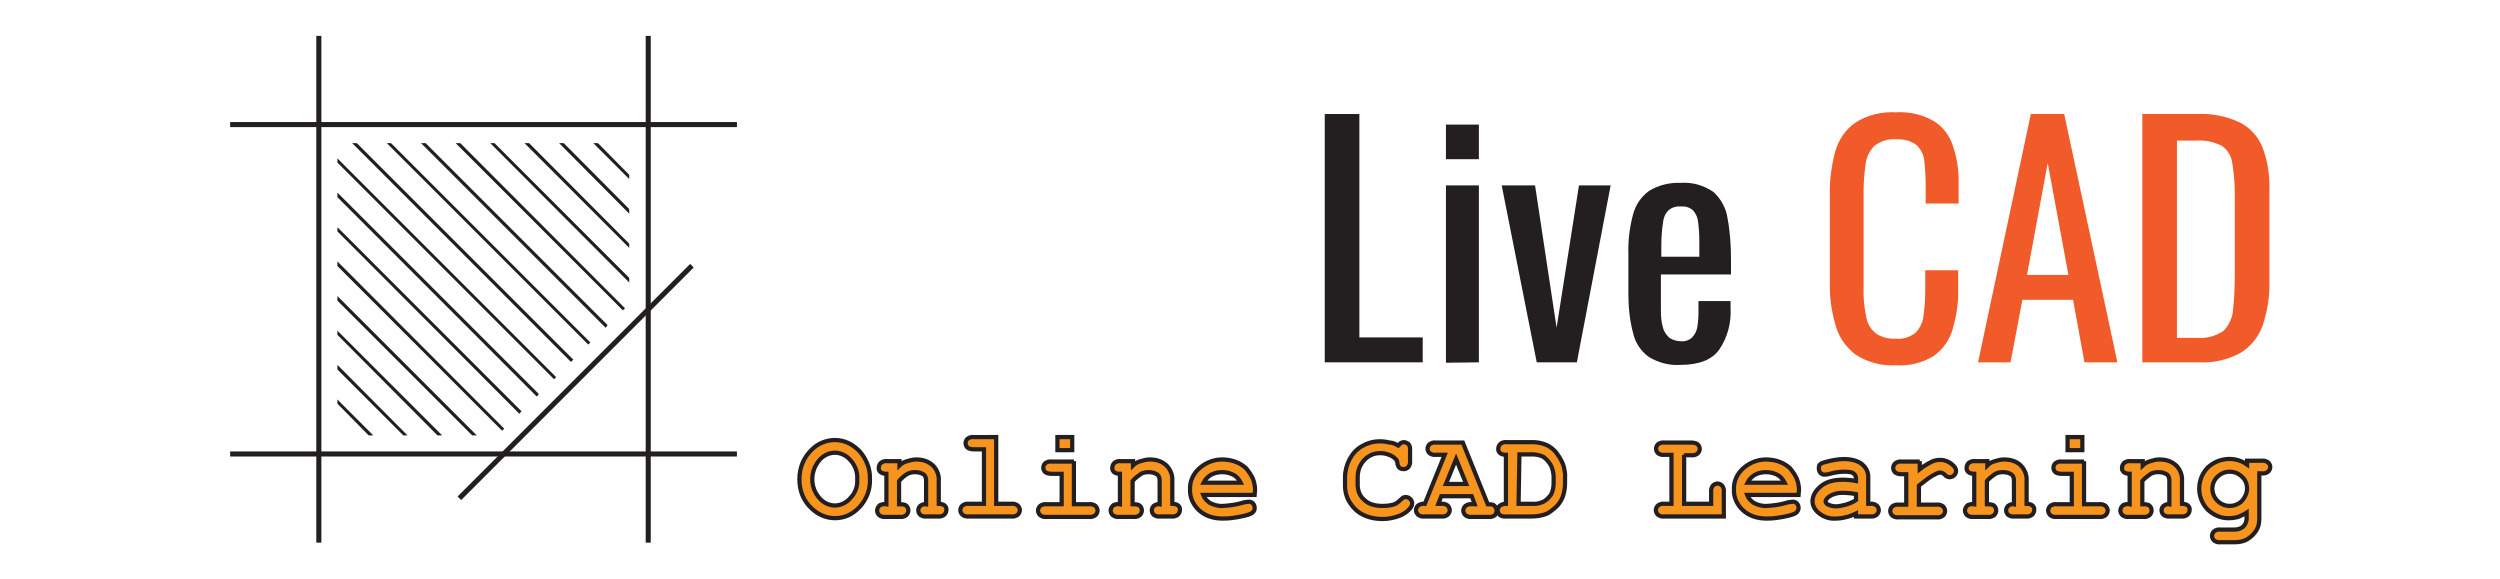 <?xml version="1.0" encoding="utf-8"?>
<!-- Generator: Adobe Illustrator 28.1.0, SVG Export Plug-In . SVG Version: 6.00 Build 0)  -->
<svg version="1.1" id="Layer_1" xmlns="http://www.w3.org/2000/svg" xmlns:xlink="http://www.w3.org/1999/xlink" x="0px" y="0px"
	 viewBox="0 0 592 137" style="enable-background:new 0 0 592 137;" xml:space="preserve">
<style type="text/css">
	.st0{fill:#231F20;}
	.st1{fill:#F15A29;}
	.st2{fill:#F7941D;stroke:#231F20;stroke-miterlimit:10;}
</style>
<g>
	<g>
		<polygon class="st0" points="313.7,85.8 313.7,27 321.9,27 321.9,79.9 336.9,79.9 336.9,85.8 		"/>
		<path class="st0" d="M342.4,37.7v-8.2h7.8v8.2H342.4z M342.4,85.9v-42h7.8v41.9L342.4,85.9z"/>
		<polygon class="st0" points="363.9,85.8 355.6,43.9 363.5,43.9 368.6,77.6 373.9,43.9 381.4,43.9 373.4,85.8 		"/>
		<path class="st0" d="M398,86.4c-2.7,0.2-5.3-0.5-7.6-1.9c-1.9-1.4-3.2-3.4-3.7-5.7c-0.8-3-1.1-6.1-1.1-9.2v-9.5
			c-0.1-3.1,0.3-6.3,1.1-9.3c0.6-2.3,1.9-4.2,3.8-5.6c2.3-1.4,4.9-2,7.5-1.9c2.8-0.2,5.5,0.6,7.8,2.2c1.8,1.7,3,3.9,3.3,6.3
			c0.6,3.2,0.8,6.5,0.8,9.7V65h-16.6v8.5c0,1.4,0.1,2.8,0.5,4.1c0.2,0.9,0.8,1.7,1.5,2.4c0.8,0.5,1.8,0.8,2.7,0.8
			c1,0.1,1.9-0.2,2.6-0.8c0.7-0.7,1.1-1.5,1.3-2.4c0.2-1.2,0.3-2.4,0.3-3.7v-2.6h7.6v1.6c0.2,3.5-0.7,7-2.7,9.9
			C405.4,85.2,402.3,86.4,398,86.4z M393.4,60.8h9V57c0-1.5-0.1-3-0.3-4.5c-0.1-1-0.5-1.9-1.2-2.7c-0.8-0.7-1.8-1-2.9-0.9
			c-1-0.1-2.1,0.2-2.9,0.9c-0.8,0.8-1.2,1.8-1.3,2.9c-0.3,1.9-0.4,3.8-0.4,5.7L393.4,60.8z"/>
		<path class="st1" d="M449,86.5c-3.4,0.2-6.8-0.7-9.7-2.6c-2.3-1.8-4-4.3-4.7-7.1c-0.9-3.2-1.4-6.5-1.3-9.9V46.2
			c-0.1-3.5,0.4-7,1.3-10.4c0.8-2.8,2.5-5.2,4.8-6.8c2.9-1.8,6.2-2.6,9.6-2.4c3.1-0.2,6.1,0.5,8.8,2c2.2,1.3,3.8,3.4,4.6,5.8
			c1,2.9,1.5,6,1.4,9.1v4.7H456v-4.1c0-1.9-0.1-3.9-0.3-5.8c-0.1-1.5-0.7-2.8-1.8-3.9c-1.4-1.1-3.1-1.5-4.9-1.4
			c-1.8-0.2-3.6,0.4-5.1,1.5c-1.1,1.1-1.9,2.6-2.1,4.2c-0.3,2.1-0.5,4.2-0.5,6.4v23.3c-0.1,2.3,0.2,4.7,0.7,7
			c0.3,1.5,1.2,2.8,2.4,3.7c1.4,0.8,2.9,1.2,4.5,1.1c1.7,0.2,3.5-0.4,4.8-1.5c1-1.1,1.7-2.6,1.8-4.1c0.3-2,0.4-4.1,0.4-6.1V64h7.8
			v4.4c0.1,3.2-0.4,6.4-1.3,9.5c-0.7,2.6-2.3,4.8-4.5,6.4C455.3,85.9,452.1,86.7,449,86.5z"/>
		<path class="st1" d="M468.4,85.8L480.9,27h7.9l12.6,58.8h-7.8L490.9,71h-12l-2.8,14.8H468.4z M480,65.1h9.8l-4.9-26.5L480,65.1z"
			/>
		<path class="st1" d="M507.3,85.8V27h12.8c3.6-0.2,7.1,0.5,10.3,2c2.5,1.3,4.4,3.4,5.4,6c1.2,3.2,1.7,6.6,1.6,10v21.6
			c0.1,3.6-0.5,7.1-1.6,10.5c-1,2.7-2.8,5-5.3,6.5c-3,1.6-6.4,2.4-9.8,2.2L507.3,85.8z M515.5,80h4.7c2.3,0.2,4.5-0.4,6.4-1.7
			c1.3-1.4,2.1-3.2,2.2-5.1c0.3-2.7,0.4-5.4,0.4-8.1V46c0-2.5-0.2-5-0.6-7.4c-0.2-1.7-1.2-3.2-2.5-4.1c-1.9-0.9-4-1.4-6.1-1.2h-4.5
			L515.5,80z"/>
	</g>
	<g>
		<g>
			<polygon class="st0" points="80,94.7 79.9,94.6 79.9,95 79.9,95.2 79.9,95.6 87.3,103.1 87.3,103.1 87.8,103.1 88,103.1 
				88.4,103.1 			"/>
			<polygon class="st0" points="133.5,33.9 133.4,33.9 133,33.9 132.8,33.9 132.4,33.9 148.9,50.5 149,50.6 149,50.2 149,50 
				149,49.5 			"/>
			<polygon class="st0" points="125.3,33.9 125.3,33.9 124.9,33.9 124.6,33.9 124.2,33.9 148.9,58.6 149,58.7 149,58.3 149,58.1 
				149,57.7 			"/>
			<polygon class="st0" points="117.1,33.9 117.1,33.9 116.7,33.9 116.5,33.9 116.1,33.9 148.9,66.8 149,66.9 149,66.5 149,66.3 
				149,65.8 			"/>
			<polygon class="st0" points="109,33.9 108.5,33.9 108.3,33.9 107.9,33.9 147.4,73.4 147.5,73.5 147.7,73.3 147.8,73.2 148,73 			
				"/>
			<polygon class="st0" points="100.8,33.9 100.4,33.9 100.2,33.9 99.7,33.9 143.3,77.5 143.4,77.6 143.6,77.4 143.7,77.2 143.9,77 
							"/>
			<polygon class="st0" points="92.6,33.9 92.2,33.9 92,33.9 91.6,33.9 139.3,81.6 139.3,81.6 139.5,81.4 139.6,81.3 139.8,81.1 			
				"/>
			<polygon class="st0" points="84.5,33.9 84.1,33.9 83.9,33.9 83.4,33.9 135.2,85.7 135.2,85.7 135.4,85.5 135.5,85.4 135.8,85.2 
							"/>
			<polygon class="st0" points="79.9,37.5 79.9,37.9 79.9,38.1 79.9,38.5 131.1,89.7 131.2,89.8 131.4,89.6 131.5,89.5 131.7,89.3 
							"/>
			<polygon class="st0" points="79.9,45.6 79.9,46.1 79.9,46.3 79.9,46.7 127,93.8 127.1,93.9 127.3,93.7 127.4,93.6 127.6,93.3 			
				"/>
			<polygon class="st0" points="123.3,97.6 123.5,97.4 79.9,53.8 79.9,54.2 79.9,54.4 79.9,54.8 122.9,97.9 123,98 123.2,97.7 
				123.2,97.7 123.3,97.7 123.3,97.6 			"/>
			<polygon class="st0" points="79.9,61.9 79.9,62.4 79.9,62.6 79.9,63 118.9,102 118.9,102 119.1,101.8 119.2,101.7 119.4,101.5 
							"/>
			<polygon class="st0" points="80,70.2 79.9,70.1 79.9,70.5 79.9,70.7 79.9,71.2 111.8,103.1 111.8,103.1 112.2,103.1 112.4,103.1 
				112.9,103.1 			"/>
			<polygon class="st0" points="80,78.4 79.9,78.3 79.9,78.7 79.9,78.9 79.9,79.3 103.6,103.1 103.6,103.1 104.1,103.1 104.3,103.1 
				104.7,103.1 			"/>
			<polygon class="st0" points="80,86.5 79.9,86.4 79.9,86.8 79.9,87 79.9,87.5 95.5,103.1 95.5,103.1 95.9,103.1 96.1,103.1 
				96.5,103.1 			"/>
			<polygon class="st0" points="141.6,33.9 141.6,33.9 141.2,33.9 141,33.9 140.5,33.9 148.9,42.3 149,42.4 149,42 149,41.8 
				149,41.4 			"/>
			
				<rect x="97.4" y="89.8" transform="matrix(0.707 -0.707 0.707 0.707 -23.995 122.941)" class="st0" width="77.9" height="1.2"/>
			<rect x="54.5" y="28.9" class="st0" width="120" height="1.2"/>
			<rect x="54.5" y="106.9" class="st0" width="120" height="1.2"/>
			<rect x="74.9" y="8.5" class="st0" width="1.2" height="120"/>
			<rect x="152.9" y="8.5" class="st0" width="1.2" height="120"/>
		</g>
		<g>
			<path class="st2" d="M206,113.5c0.1,2.4-0.8,4.8-2.5,6.6c-1.7,1.8-3.6,2.6-5.8,2.6c-2,0-3.9-0.8-5.4-2.2c-2-1.8-3-4.2-3-7
				s1-5.2,3-7.1c1.4-1.4,3.4-2.2,5.4-2.2c2.2,0,4.1,0.9,5.8,2.6C205.2,108.7,206.1,111.1,206,113.5z M203,113.5
				c0.1-1.7-0.5-3.3-1.6-4.5c-0.9-1.1-2.3-1.8-3.7-1.8c-1.4,0-2.8,0.7-3.7,1.8c-2.2,2.6-2.2,6.4,0,8.9c0.9,1.1,2.3,1.8,3.7,1.8
				c1.4,0,2.8-0.7,3.7-1.8C202.5,116.8,203.1,115.2,203,113.5z"/>
			<path class="st2" d="M213,109.2v1c0.5-0.5,1.1-0.8,1.8-1c0.7-0.2,1.4-0.4,2.1-0.4c1.8,0,3.1,0.5,4.2,1.6c0.8,0.9,1.3,2.2,1.2,3.4
				v5.5c0.5,0,1,0.1,1.4,0.4c0.3,0.3,0.5,0.7,0.4,1.1c0,0.4-0.2,0.8-0.5,1.1c-0.4,0.3-1,0.5-1.5,0.4h-2.7c-0.5,0.1-1.1-0.1-1.5-0.4
				c-0.6-0.6-0.6-1.5,0-2.1c0,0,0,0,0,0c0.4-0.3,0.9-0.5,1.4-0.4v-5.6c0-0.5-0.1-1-0.5-1.4c-0.6-0.4-1.3-0.6-2.1-0.6
				c-0.6,0-1.2,0.1-1.8,0.4c-0.7,0.4-1.4,1-2,1.7v5.5c0.5,0,1,0,1.5,0.2c0.5,0.3,0.7,0.8,0.7,1.3c0,0.4-0.2,0.8-0.5,1.1
				c-0.4,0.3-1,0.5-1.5,0.4h-3.4c-0.5,0.1-1.1-0.1-1.5-0.4c-0.3-0.3-0.5-0.7-0.5-1.1c0-0.5,0.3-1,0.7-1.3c0.5-0.2,1-0.3,1.5-0.2
				v-7.2c-0.5,0-1-0.1-1.4-0.4c-0.3-0.3-0.5-0.7-0.4-1.1c0-0.4,0.2-0.8,0.5-1.1c0.4-0.3,1-0.5,1.5-0.4L213,109.2z"/>
			<path class="st2" d="M235.9,103.5v15.8h3.6c0.5-0.1,1.1,0.1,1.5,0.4c0.3,0.3,0.5,0.7,0.5,1.1c0,0.4-0.2,0.8-0.5,1.1
				c-0.4,0.3-1,0.5-1.5,0.4h-10.1c-0.5,0.1-1.1-0.1-1.5-0.4c-0.3-0.3-0.5-0.7-0.5-1.1c0-0.4,0.2-0.8,0.5-1.1c0.4-0.3,1-0.5,1.5-0.4
				h3.6v-12.9h-2.4c-0.5,0-1.1-0.1-1.5-0.4c-0.6-0.6-0.6-1.5,0-2.1c0,0,0,0,0,0c0.4-0.3,1-0.5,1.5-0.4L235.9,103.5z"/>
			<path class="st2" d="M254.3,109.2v10.2h3.6c0.5-0.1,1.1,0.1,1.5,0.4c0.3,0.3,0.5,0.7,0.5,1.1c0,0.4-0.2,0.8-0.5,1.1
				c-0.4,0.3-1,0.5-1.5,0.4h-10.1c-0.5,0.1-1.1-0.1-1.5-0.4c-0.3-0.3-0.5-0.7-0.5-1.1c0-0.4,0.2-0.8,0.5-1.1c0.4-0.3,1-0.5,1.5-0.4
				h3.6v-7.2H249c-0.5,0-1.1-0.1-1.5-0.4c-0.6-0.6-0.6-1.5,0-2.1c0,0,0,0,0,0c0.4-0.3,1-0.5,1.5-0.4H254.3z M253.9,103.5v3.1h-3.5
				v-3.1H253.9z"/>
			<path class="st2" d="M268.3,109.2v1c0.5-0.5,1.1-0.8,1.8-1c0.7-0.2,1.4-0.4,2.1-0.4c1.8,0,3.1,0.5,4.2,1.6
				c0.8,0.9,1.3,2.2,1.2,3.4v5.5c0.5,0,1,0.1,1.4,0.4c0.3,0.3,0.5,0.7,0.4,1.1c0,0.4-0.2,0.8-0.5,1.1c-0.4,0.3-1,0.5-1.5,0.4h-2.7
				c-0.5,0.1-1.1-0.1-1.5-0.4c-0.6-0.6-0.6-1.5,0-2.1c0,0,0,0,0,0c0.4-0.3,0.9-0.5,1.4-0.4v-5.6c0-0.5-0.1-1-0.5-1.4
				c-0.6-0.4-1.3-0.6-2.1-0.6c-0.6,0-1.2,0.1-1.8,0.4c-0.7,0.5-1.4,1-2,1.7v5.5c0.5,0,1,0,1.5,0.2c0.5,0.3,0.7,0.8,0.7,1.3
				c0,0.4-0.2,0.8-0.5,1.1c-0.4,0.3-1,0.5-1.5,0.4h-3.4c-0.5,0.1-1.1-0.1-1.5-0.4c-0.3-0.3-0.5-0.7-0.5-1.1c0-0.5,0.3-1,0.7-1.3
				c0.5-0.2,1-0.3,1.5-0.2v-7.2c-0.5,0-1-0.1-1.4-0.4c-0.3-0.3-0.5-0.7-0.4-1.1c0-0.4,0.2-0.8,0.5-1.1c0.4-0.3,1-0.5,1.5-0.4
				L268.3,109.2z"/>
			<path class="st2" d="M297.1,117.2h-12.2c0.3,0.8,0.9,1.4,1.6,1.9c1,0.5,2.1,0.8,3.2,0.7c1.5-0.1,3-0.3,4.4-0.7
				c0.5-0.2,1-0.2,1.6-0.3c0.4,0,0.7,0.1,1,0.4c0.3,0.3,0.4,0.7,0.4,1.1c0,0.4-0.1,0.7-0.4,1c-0.4,0.4-1.3,0.7-2.8,1
				c-1.4,0.3-2.9,0.5-4.3,0.5c-2.4,0-4.3-0.7-5.7-2c-1.4-1.3-2.2-3.1-2.1-4.9c-0.1-2,0.8-3.8,2.3-5.1c1.5-1.3,3.4-2,5.3-2
				c1.1,0,2.3,0.2,3.3,0.6c0.8,0.3,1.6,0.8,2.3,1.4c0.7,0.8,1.3,1.7,1.7,2.6c0.3,0.8,0.5,1.7,0.5,2.6L297.1,117.2z M293.8,114.3
				c-0.4-0.8-1-1.5-1.8-1.9c-1.6-0.8-3.6-0.8-5.2,0c-0.8,0.5-1.4,1.1-1.8,1.9H293.8z"/>
			<path class="st2" d="M331.1,105.5c0.2-0.2,0.4-0.4,0.6-0.6c0.2-0.1,0.5-0.2,0.7-0.2c0.4,0,0.8,0.2,1.1,0.4c0.3,0.4,0.5,1,0.4,1.5
				v2.5c0.1,0.5-0.1,1.1-0.4,1.5c-0.3,0.3-0.7,0.5-1.1,0.5c-0.3,0-0.7-0.1-1-0.3c-0.3-0.3-0.5-0.8-0.5-1.2c0-0.3-0.2-0.7-0.4-0.9
				c-0.5-0.5-1-0.8-1.6-1c-0.7-0.3-1.4-0.4-2.1-0.4c-0.9,0-1.7,0.2-2.4,0.6c-0.8,0.4-1.5,1.1-2,1.9c-0.6,0.9-0.9,2-0.9,3.1v1.9
				c0,1.4,0.5,2.7,1.6,3.6c1,1,2.5,1.4,4.3,1.4c1,0,1.9-0.1,2.8-0.4c0.5-0.2,1-0.6,1.4-1c0.2-0.2,0.5-0.4,0.7-0.6
				c0.2-0.1,0.4-0.1,0.6-0.1c0.8,0,1.5,0.7,1.5,1.5c0,0.5-0.3,1-0.6,1.3c-0.6,0.7-1.4,1.2-2.3,1.6c-1.3,0.5-2.7,0.8-4.1,0.8
				c-1.6,0-3.3-0.3-4.8-1.1c-1.2-0.6-2.2-1.6-2.9-2.7c-0.8-1.2-1.2-2.6-1.2-4.1v-2c0-1.5,0.4-3,1.1-4.3c0.7-1.3,1.7-2.4,3-3.1
				c1.2-0.7,2.6-1.1,4.1-1.1c0.8,0,1.6,0.1,2.4,0.3C329.7,104.8,330.4,105.1,331.1,105.5z"/>
			<path class="st2" d="M348.5,117.5h-7.2l-0.7,1.8h0.7c0.5-0.1,1.1,0.1,1.5,0.4c0.3,0.3,0.5,0.7,0.5,1.1c0,0.4-0.2,0.8-0.5,1.1
				c-0.4,0.3-1,0.5-1.5,0.4h-4c-0.5,0.1-1.1-0.1-1.5-0.4c-0.3-0.3-0.5-0.7-0.5-1.1c0-0.4,0.2-0.8,0.5-1.1c0.5-0.3,1-0.5,1.6-0.4
				l4.7-11.6H340c-0.5,0.1-1.1-0.1-1.5-0.4c-0.6-0.6-0.6-1.5,0-2.1c0,0,0,0,0,0c0.4-0.3,1-0.5,1.5-0.4h6.4l5.9,14.6
				c0.5,0,0.9,0,1.4,0.2c0.4,0.3,0.7,0.8,0.7,1.3c0,0.4-0.2,0.8-0.4,1.1c-0.4,0.3-1,0.5-1.5,0.4h-4c-0.5,0.1-1.1-0.1-1.5-0.4
				c-0.3-0.3-0.5-0.7-0.5-1.1c0-0.4,0.2-0.8,0.5-1.1c0.4-0.3,1-0.5,1.5-0.4h0.7L348.5,117.5z M347.2,114.6l-2.4-5.9l-2.4,5.9
				L347.2,114.6z"/>
			<path class="st2" d="M356.6,119.3v-11.6c-0.5,0-1-0.1-1.4-0.4c-0.3-0.3-0.5-0.7-0.4-1.1c0-0.4,0.2-0.8,0.5-1.1
				c0.4-0.3,1-0.5,1.5-0.4h6.2c1,0,1.9,0.2,2.8,0.5c0.8,0.3,1.6,0.8,2.2,1.4c0.5,0.5,0.9,1.1,1.3,1.7c0.4,0.7,0.8,1.4,1,2.2
				c0.2,0.9,0.4,1.7,0.3,2.6v1.4c0,1.1-0.2,2.3-0.6,3.3c-0.4,0.9-0.9,1.7-1.7,2.4c-0.6,0.5-1.2,1-1.9,1.4c-1.2,0.5-2.5,0.7-3.8,0.7
				h-6c-0.5,0.1-1.1-0.1-1.5-0.4c-0.6-0.6-0.6-1.5,0-2.1c0,0,0,0,0,0C355.6,119.4,356.1,119.3,356.6,119.3z M359.6,119.3h3.2
				c0.9,0.1,1.8-0.1,2.7-0.5c0.7-0.4,1.3-1,1.8-1.7c0.4-0.8,0.6-1.7,0.6-2.7v-1.4c0-0.9-0.2-1.7-0.5-2.5c-0.4-0.9-1.1-1.7-1.9-2.3
				c-0.8-0.4-1.7-0.6-2.6-0.6h-3.1L359.6,119.3z"/>
			<path class="st2" d="M398.8,107.7v11.6h6.4v-2.8c-0.1-0.5,0.1-1.1,0.4-1.5c0.3-0.3,0.7-0.5,1.1-0.5c0.4,0,0.8,0.2,1.1,0.5
				c0.3,0.4,0.5,1,0.4,1.5v5.8h-14.1c-0.5,0.1-1.1-0.1-1.5-0.4c-0.3-0.3-0.5-0.7-0.5-1.1c0-0.4,0.2-0.8,0.5-1.1
				c0.4-0.3,1-0.5,1.5-0.4h1.7v-11.6h-1.7c-0.5,0.1-1.1-0.1-1.5-0.4c-0.6-0.6-0.6-1.5,0-2.1c0,0,0,0,0,0c0.4-0.3,1-0.5,1.5-0.4h6.4
				c0.5,0,1.1,0.1,1.5,0.4c0.3,0.3,0.5,0.7,0.5,1.1c0,0.4-0.2,0.8-0.5,1.1c-0.4,0.3-1,0.5-1.5,0.4H398.8z"/>
			<path class="st2" d="M425.9,117.2h-12.2c0.3,0.8,0.9,1.4,1.6,1.9c1,0.5,2.1,0.8,3.2,0.7c1.5-0.1,3-0.3,4.4-0.7
				c0.5-0.2,1-0.2,1.6-0.3c0.4,0,0.7,0.1,1,0.4c0.3,0.3,0.4,0.7,0.4,1.1c0,0.4-0.2,0.7-0.4,1c-0.4,0.4-1.3,0.7-2.8,1
				c-1.4,0.3-2.9,0.5-4.3,0.5c-2.4,0-4.3-0.7-5.7-2c-1.4-1.3-2.2-3.1-2.1-4.9c-0.1-2,0.8-3.8,2.3-5.1c1.5-1.3,3.4-2,5.3-2
				c1.1,0,2.3,0.2,3.3,0.6c0.8,0.3,1.6,0.8,2.3,1.4c0.7,0.8,1.3,1.7,1.7,2.6c0.3,0.8,0.5,1.7,0.5,2.6L425.9,117.2z M422.6,114.3
				c-0.4-0.8-1-1.5-1.8-1.9c-1.6-0.8-3.6-0.8-5.2,0c-0.8,0.5-1.4,1.1-1.8,1.9H422.6z"/>
			<path class="st2" d="M439.5,122.3v-0.7c-0.8,0.4-1.6,0.7-2.5,0.9c-0.8,0.2-1.6,0.3-2.4,0.3c-1.4,0.1-2.8-0.4-3.9-1.3
				c-1-0.8-1.5-1.8-1.5-2.8c0-1.2,0.6-2.4,1.9-3.5c1.3-1.1,3-1.6,5.3-1.6c1,0,2.1,0.1,3.1,0.3v-0.7c0-0.4-0.2-0.8-0.6-1.1
				c-0.4-0.3-1.1-0.4-2.2-0.4c-1.2,0-2.3,0.2-3.4,0.5c-0.4,0.1-0.8,0.2-1.2,0.2c-0.4,0-0.7-0.1-1-0.4c-0.3-0.3-0.4-0.7-0.4-1.1
				c0-0.2,0-0.4,0.1-0.7c0.1-0.2,0.2-0.3,0.4-0.4c0.3-0.2,0.7-0.3,1.1-0.4c0.7-0.2,1.5-0.4,2.2-0.5c0.7-0.1,1.4-0.2,2.1-0.2
				c1.8,0,3.3,0.4,4.3,1.2c1,0.8,1.6,2,1.5,3.3v6.1h0.5c0.5-0.1,1.1,0.1,1.5,0.4c0.3,0.3,0.5,0.7,0.5,1.1c0,0.4-0.2,0.8-0.5,1.1
				c-0.4,0.3-1,0.5-1.5,0.4L439.5,122.3z M439.5,117c-1.1-0.2-2.2-0.3-3.3-0.3c-1.1,0-2.2,0.3-3.1,0.9c-0.5,0.4-0.8,0.8-0.8,1.1
				c0,0.3,0.2,0.5,0.4,0.7c0.6,0.3,1.3,0.5,2,0.5c0.8,0,1.6-0.2,2.4-0.4c0.9-0.3,1.7-0.6,2.4-1.1V117z"/>
			<path class="st2" d="M454.6,109.2v1.9c0.9-0.7,1.9-1.3,2.9-1.8c0.6-0.3,1.3-0.4,2-0.4c1,0,2,0.4,2.8,1.1c0.6,0.5,0.9,1,0.9,1.5
				c0,0.8-0.7,1.5-1.5,1.5c0,0,0,0,0,0c-0.4,0-0.9-0.2-1.2-0.6c-0.3-0.3-0.7-0.5-1.1-0.5c-0.4,0-1,0.3-1.9,0.8
				c-1.1,0.7-2.1,1.5-3.1,2.3v4.5h4.2c0.5-0.1,1.1,0.1,1.5,0.4c0.3,0.3,0.5,0.7,0.5,1.1c0,0.4-0.2,0.8-0.5,1.1
				c-0.4,0.3-1,0.5-1.5,0.4h-9c-0.5,0.1-1.1-0.1-1.5-0.4c-0.3-0.3-0.5-0.7-0.5-1.1c0-0.4,0.2-0.8,0.5-1.1c0.4-0.3,1-0.5,1.5-0.4h1.8
				v-7.2h-1.1c-0.5,0-1.1-0.1-1.5-0.4c-0.3-0.3-0.5-0.7-0.5-1.1c0-0.4,0.2-0.8,0.5-1.1c0.4-0.3,1-0.5,1.5-0.4H454.6z"/>
			<path class="st2" d="M470.6,109.2v1c0.5-0.5,1.1-0.8,1.8-1c0.7-0.2,1.4-0.4,2.1-0.4c1.8,0,3.2,0.5,4.2,1.6
				c0.8,0.9,1.3,2.2,1.2,3.4v5.5c0.5,0,1,0.1,1.4,0.4c0.3,0.3,0.5,0.7,0.4,1.1c0,0.4-0.2,0.8-0.5,1.1c-0.4,0.3-1,0.5-1.5,0.4h-2.7
				c-0.5,0.1-1.1-0.1-1.5-0.4c-0.6-0.6-0.6-1.5,0-2.1c0,0,0,0,0,0c0.4-0.3,0.9-0.5,1.4-0.4v-5.6c0-0.5-0.1-1-0.5-1.4
				c-0.6-0.4-1.3-0.6-2.1-0.6c-0.6,0-1.2,0.1-1.8,0.4c-0.7,0.5-1.4,1-2,1.7v5.5c0.5,0,1,0,1.5,0.2c0.5,0.3,0.7,0.8,0.7,1.3
				c0,0.4-0.2,0.8-0.5,1.1c-0.4,0.3-1,0.5-1.5,0.4h-3.4c-0.5,0.1-1.1-0.1-1.5-0.4c-0.3-0.3-0.5-0.7-0.5-1.1c0-0.5,0.3-1,0.7-1.3
				c0.5-0.2,1-0.3,1.5-0.2v-7.2c-0.5,0-1-0.1-1.4-0.4c-0.3-0.3-0.5-0.7-0.4-1.1c0-0.4,0.2-0.8,0.5-1.1c0.4-0.3,1-0.5,1.5-0.4
				L470.6,109.2z"/>
			<path class="st2" d="M493.5,109.2v10.2h3.6c0.5-0.1,1.1,0.1,1.5,0.4c0.3,0.3,0.5,0.7,0.5,1.1c0,0.4-0.2,0.8-0.5,1.1
				c-0.4,0.3-1,0.5-1.5,0.4H487c-0.5,0.1-1.1-0.1-1.5-0.4c-0.3-0.3-0.5-0.7-0.5-1.1c0-0.4,0.2-0.8,0.5-1.1c0.4-0.3,1-0.5,1.5-0.4
				h3.6v-7.2h-2.4c-0.5,0-1.1-0.1-1.5-0.4c-0.6-0.6-0.6-1.5,0-2.1c0,0,0,0,0,0c0.4-0.3,1-0.5,1.5-0.4H493.5z M493.1,103.5v3.1h-3.5
				v-3.1H493.1z"/>
			<path class="st2" d="M507.4,109.2v1c0.5-0.5,1.1-0.8,1.8-1c0.7-0.2,1.4-0.4,2.1-0.4c1.8,0,3.1,0.5,4.2,1.6
				c0.8,0.9,1.3,2.2,1.2,3.4v5.5c0.5,0,1,0.1,1.4,0.4c0.3,0.3,0.5,0.7,0.4,1.1c0,0.4-0.2,0.8-0.5,1.1c-0.4,0.3-1,0.5-1.5,0.4h-2.7
				c-0.5,0.1-1.1-0.1-1.5-0.4c-0.6-0.6-0.6-1.5,0-2.1c0,0,0,0,0,0c0.4-0.3,0.9-0.5,1.4-0.4v-5.6c0-0.5-0.1-1-0.5-1.4
				c-0.6-0.4-1.3-0.6-2.1-0.6c-0.6,0-1.2,0.1-1.8,0.4c-0.7,0.5-1.4,1-2,1.7v5.5c0.5,0,1,0,1.5,0.2c0.5,0.3,0.7,0.8,0.7,1.3
				c0,0.4-0.2,0.8-0.5,1.1c-0.4,0.3-1,0.5-1.5,0.4h-3.4c-0.5,0.1-1.1-0.1-1.5-0.4c-0.3-0.3-0.5-0.7-0.5-1.1c0-0.5,0.3-1,0.7-1.3
				c0.5-0.2,1-0.3,1.5-0.2v-7.2c-0.5,0-1-0.1-1.4-0.4c-0.3-0.3-0.5-0.7-0.4-1.1c0-0.4,0.2-0.8,0.5-1.1c0.4-0.3,1-0.5,1.5-0.4
				L507.4,109.2z"/>
			<path class="st2" d="M532.1,110v-0.9h3.5c0.5-0.1,1.1,0.1,1.5,0.4c0.3,0.3,0.5,0.7,0.5,1.1c0,0.4-0.2,0.8-0.5,1.1
				c-0.4,0.3-1,0.5-1.5,0.4H535v10.8c0,1-0.2,1.9-0.7,2.7c-0.5,0.8-1.2,1.5-2,2c-0.9,0.6-2,0.8-3.1,0.8h-3.4
				c-0.5,0.1-1.1-0.1-1.5-0.4c-0.3-0.3-0.5-0.7-0.5-1.1c0-0.4,0.2-0.8,0.5-1.1c0.4-0.3,1-0.5,1.5-0.4h3.3c0.8,0,1.5-0.2,2.1-0.7
				c0.5-0.5,0.8-1.2,0.8-1.9v-1.4c-0.6,0.4-1.3,0.7-2,1c-0.7,0.2-1.4,0.3-2.1,0.3c-1.9,0.1-3.7-0.7-5.1-2c-2.7-2.8-2.7-7.2,0-10
				C525.4,108.3,529.3,108,532.1,110L532.1,110z M532.1,115.7c0-1.1-0.4-2.1-1.2-2.8c-1.6-1.6-4.2-1.6-5.8,0c-1.6,1.5-1.6,4-0.1,5.6
				c0,0,0.1,0.1,0.1,0.1c1.6,1.6,4.2,1.6,5.8,0C531.6,117.8,532.1,116.8,532.1,115.7L532.1,115.7z"/>
		</g>
	</g>
</g>
</svg>
